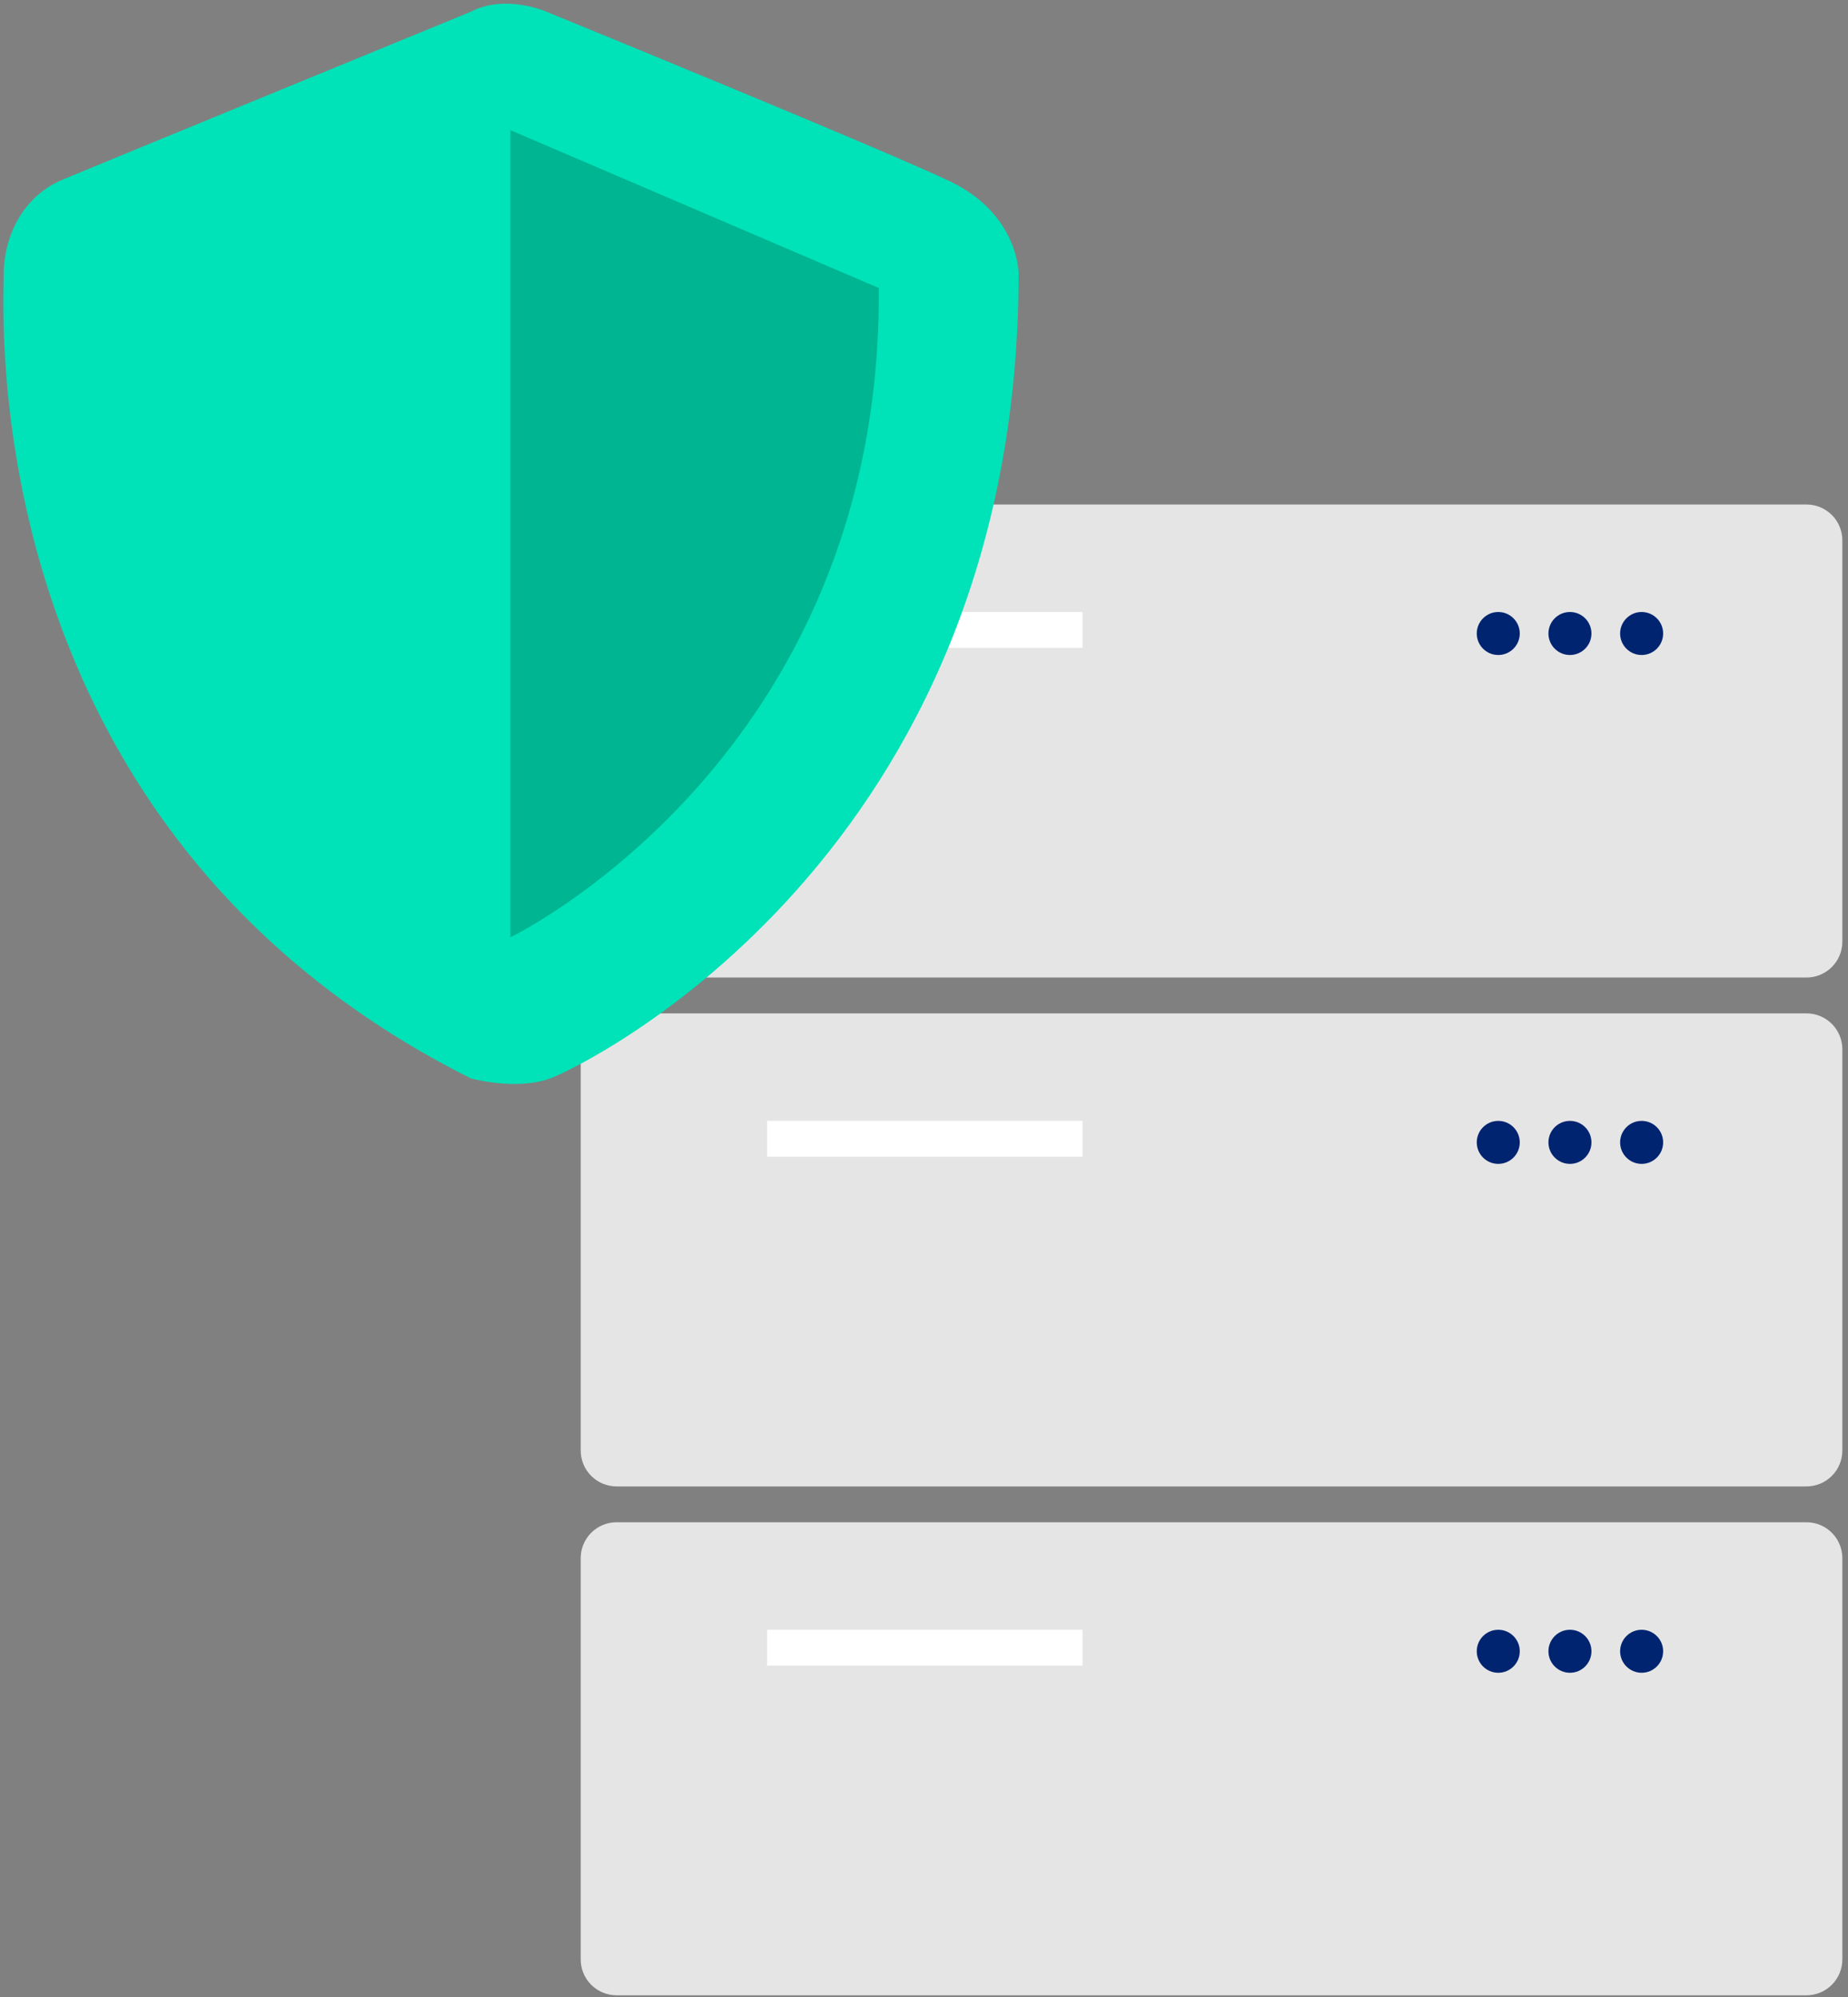 <svg width="321" height="347" viewBox="0 0 321 347" fill="none" xmlns="http://www.w3.org/2000/svg">
<rect x="0" y="0" width="321" height="347" fill="#808080" stroke="none"/>
<path d="M313.793 169.826H107.093C105.443 169.824 103.86 169.168 102.693 168.001C101.526 166.834 100.869 165.251 100.868 163.6V93.87C100.869 92.22 101.526 90.637 102.693 89.47C103.86 88.303 105.443 87.646 107.093 87.644H313.793C315.444 87.646 317.026 88.303 318.193 89.47C319.36 90.637 320.017 92.22 320.019 93.87V163.6C320.017 165.251 319.36 166.834 318.193 168.001C317.026 169.168 315.444 169.824 313.793 169.826Z" fill="#E5E5E5"/>
<path d="M188.03 106.322H133.242V112.548H188.03V106.322Z" fill="white"/>
<path d="M260.25 113.793C262.313 113.793 263.986 112.121 263.986 110.058C263.986 107.995 262.313 106.322 260.25 106.322C258.187 106.322 256.515 107.995 256.515 110.058C256.515 112.121 258.187 113.793 260.25 113.793Z" fill="#012470"/>
<path d="M272.702 113.793C274.765 113.793 276.437 112.121 276.437 110.058C276.437 107.995 274.765 106.322 272.702 106.322C270.639 106.322 268.966 107.995 268.966 110.058C268.966 112.121 270.639 113.793 272.702 113.793Z" fill="#012470"/>
<path d="M285.154 113.793C287.217 113.793 288.89 112.121 288.89 110.058C288.89 107.995 287.217 106.322 285.154 106.322C283.091 106.322 281.418 107.995 281.418 110.058C281.418 112.121 283.091 113.793 285.154 113.793Z" fill="#012470"/>
<path d="M313.793 258.234H107.093C105.443 258.232 103.86 257.576 102.693 256.408C101.526 255.241 100.869 253.659 100.868 252.008V182.278C100.869 180.628 101.526 179.045 102.693 177.878C103.86 176.711 105.443 176.054 107.093 176.052H313.793C315.444 176.054 317.026 176.711 318.193 177.878C319.36 179.045 320.017 180.628 320.019 182.278V252.008C320.017 253.659 319.36 255.241 318.193 256.408C317.026 257.576 315.444 258.232 313.793 258.234Z" fill="#E5E5E5"/>
<path d="M188.03 194.73H133.242V200.956H188.03V194.73Z" fill="white"/>
<path d="M260.25 202.201C262.313 202.201 263.986 200.529 263.986 198.465C263.986 196.402 262.313 194.73 260.25 194.73C258.187 194.73 256.515 196.402 256.515 198.465C256.515 200.529 258.187 202.201 260.25 202.201Z" fill="#012470"/>
<path d="M272.702 202.201C274.765 202.201 276.437 200.529 276.437 198.465C276.437 196.402 274.765 194.73 272.702 194.73C270.639 194.73 268.966 196.402 268.966 198.465C268.966 200.529 270.639 202.201 272.702 202.201Z" fill="#012470"/>
<path d="M285.154 202.201C287.217 202.201 288.89 200.529 288.89 198.465C288.89 196.402 287.217 194.73 285.154 194.73C283.091 194.73 281.418 196.402 281.418 198.465C281.418 200.529 283.091 202.201 285.154 202.201Z" fill="#012470"/>
<path d="M313.793 346.642H107.093C105.443 346.64 103.86 345.983 102.693 344.816C101.526 343.649 100.869 342.066 100.868 340.416V270.686C100.869 269.035 101.526 267.453 102.693 266.286C103.86 265.118 105.443 264.462 107.093 264.46H313.793C315.444 264.462 317.026 265.118 318.193 266.286C319.36 267.453 320.017 269.035 320.019 270.686V340.416C320.017 342.066 319.36 343.649 318.193 344.816C317.026 345.983 315.444 346.64 313.793 346.642Z" fill="#E5E5E5"/>
<path d="M188.03 283.138H133.242V289.364H188.03V283.138Z" fill="white"/>
<path d="M260.25 290.609C262.313 290.609 263.986 288.936 263.986 286.873C263.986 284.81 262.313 283.138 260.25 283.138C258.187 283.138 256.515 284.81 256.515 286.873C256.515 288.936 258.187 290.609 260.25 290.609Z" fill="#012470"/>
<path d="M272.702 290.609C274.765 290.609 276.437 288.936 276.437 286.873C276.437 284.81 274.765 283.138 272.702 283.138C270.639 283.138 268.966 284.81 268.966 286.873C268.966 288.936 270.639 290.609 272.702 290.609Z" fill="#012470"/>
<path d="M285.154 290.609C287.217 290.609 288.89 288.936 288.89 286.873C288.89 284.81 287.217 283.138 285.154 283.138C283.091 283.138 281.418 284.81 281.418 286.873C281.418 288.936 283.091 290.609 285.154 290.609Z" fill="#012470"/>
<path d="M81.79 2.036C81.79 2.036 17.788 28.323 10.93 31.18C4.073 34.037 0.644 40.895 0.644 47.752C0.644 54.609 -4.499 144.089 81.79 187.353C81.79 187.353 89.622 189.519 95.563 187.353C101.505 185.186 176.936 148.613 176.936 47.466C176.936 47.466 176.936 37.18 164.936 31.466C152.936 25.751 94.915 2.036 94.915 2.036C94.915 2.036 87.79 -1.107 81.79 2.036Z" fill="#00E2B7"/>
<path opacity="0.2" d="M88.647 22.608V162.839C88.647 162.839 153.221 131.755 152.649 50.038L88.647 22.608Z" fill="black"/>
</svg>
